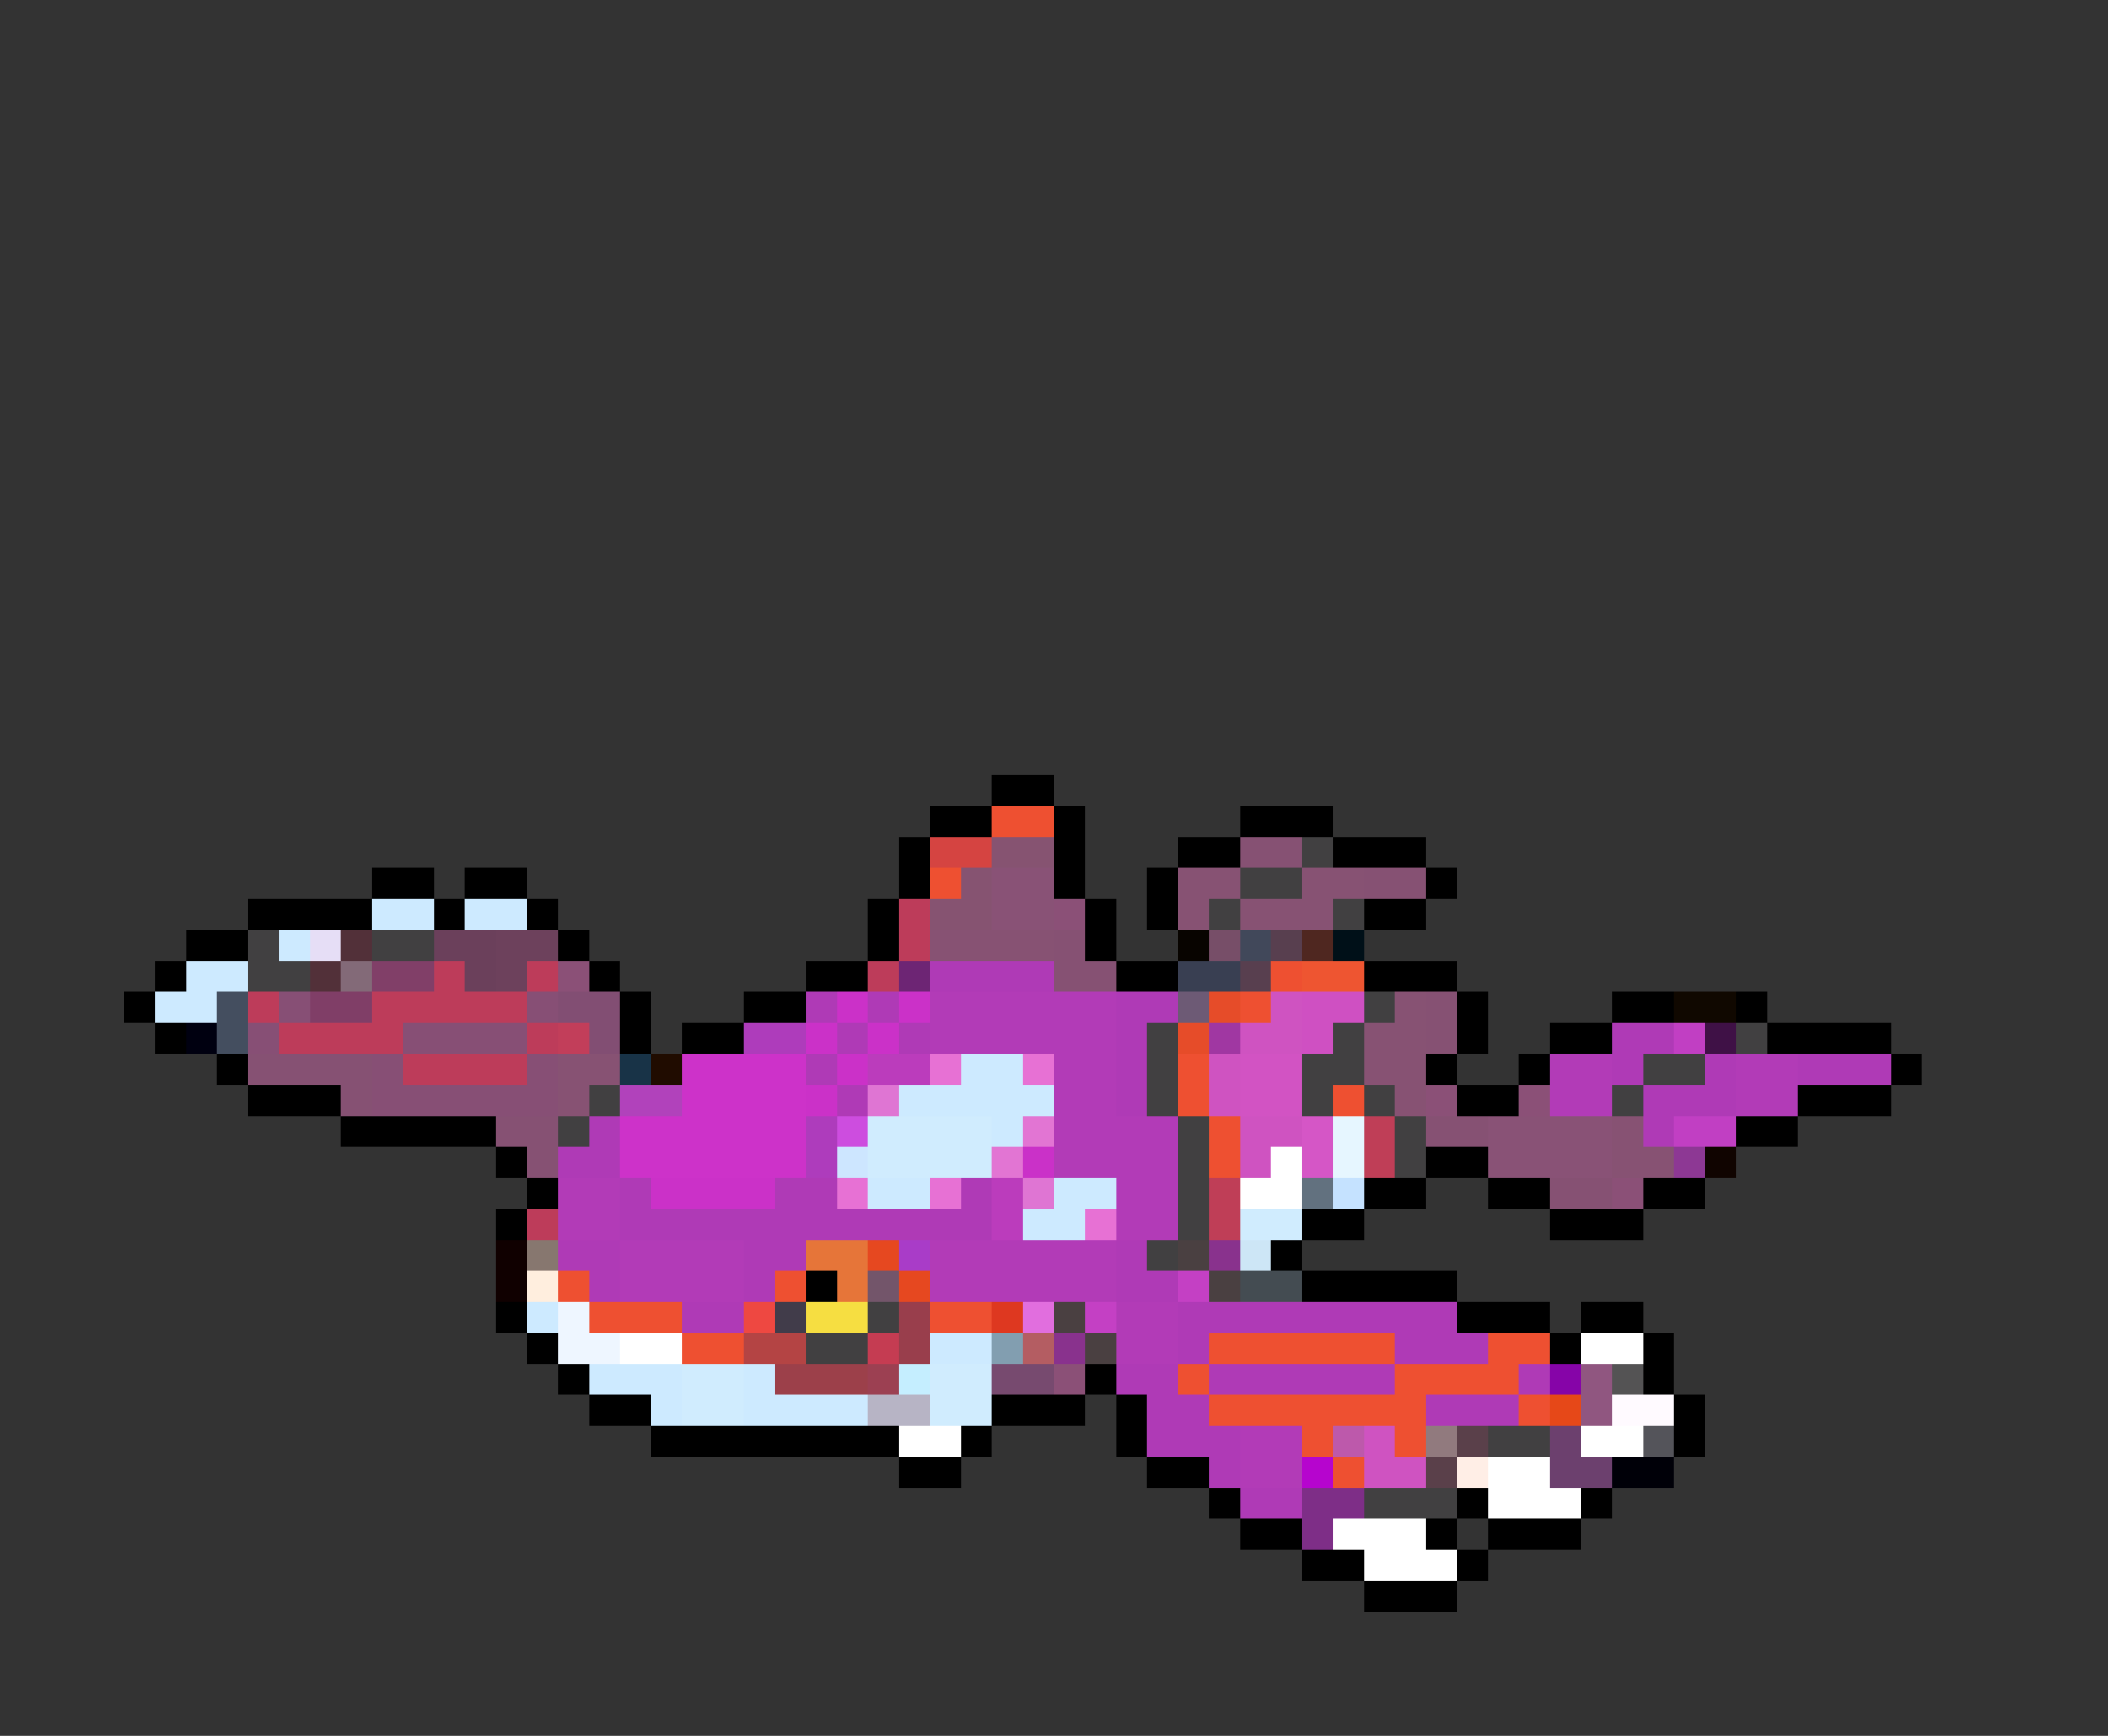 <svg xmlns="http://www.w3.org/2000/svg" viewBox="0 -0.5 68 56" shape-rendering="crispEdges">
<rect x="0" y="-0.5" width="68" height="56" fill="#333333" stroke="none"/>
<path stroke="#000000" d="M32 25h2M30 26h2M34 26h1M40 26h3M29 27h1M34 27h1M38 27h2M43 27h3M12 28h2M15 28h2M29 28h1M34 28h1M37 28h1M46 28h1M8 29h4M14 29h1M17 29h1M28 29h1M35 29h1M37 29h1M44 29h2M6 30h2M18 30h1M28 30h1M35 30h1M5 31h1M19 31h1M26 31h2M36 31h2M44 31h3M4 32h1M20 32h1M24 32h2M47 32h1M52 32h2M56 32h1M5 33h1M20 33h1M22 33h2M47 33h1M50 33h2M57 33h4M7 34h1M46 34h1M49 34h1M61 34h1M8 35h3M47 35h2M58 35h3M11 36h5M56 36h2M16 37h1M46 37h2M17 38h1M44 38h2M48 38h2M53 38h2M16 39h1M42 39h2M50 39h3M41 40h1M26 41h1M42 41h5M16 42h1M47 42h3M51 42h2M17 43h1M50 43h1M53 43h1M18 44h1M35 44h1M53 44h1M19 45h2M32 45h3M36 45h1M54 45h1M21 46h8M31 46h1M36 46h1M54 46h1M29 47h2M37 47h2M39 48h1M47 48h1M51 48h1M40 49h2M46 49h1M48 49h3M42 50h2M47 50h1M44 51h3" />
<path stroke="#ee5031" d="M32 26h2M30 28h1M41 31h1M40 32h1M38 34h1M38 35h1M43 35h1M39 36h1M39 37h1M18 41h1M25 41h1M19 42h3M30 42h2M22 43h2M39 43h6M48 43h2M38 44h1M45 44h4M39 45h7M49 45h1M42 46h1M45 46h1M43 47h1" />
<path stroke="#d54441" d="M30 27h2" />
<path stroke="#865371" d="M32 27h2M31 28h1M30 29h2" />
<path stroke="#865173" d="M40 27h2M44 28h2M34 30h1M34 31h2M46 32h1M46 33h1M8 34h4M11 35h1M16 36h2M46 36h2M17 37h1M50 38h2" />
<path stroke="#414041" d="M42 27h1M40 28h2M39 29h1M43 29h1M8 30h1M12 30h2M8 31h2M44 32h1M37 33h1M43 33h1M56 33h1M37 34h1M42 34h2M53 34h2M19 35h1M37 35h1M42 35h1M44 35h1M52 35h1M18 36h1M38 36h1M45 36h1M38 37h1M45 37h1M38 38h1M38 39h1M37 40h1M28 42h1M26 43h2M48 46h2M44 48h3" />
<path stroke="#895276" d="M32 28h2M32 29h2M48 36h4M48 37h4" />
<path stroke="#875273" d="M38 28h2M42 28h2M38 29h1M40 29h3M30 30h4M45 32h1M44 33h2M18 34h2M44 34h2M18 35h1M45 35h1M52 36h1M52 37h2" />
<path stroke="#cdeaff" d="M12 29h2M15 29h2M9 30h1M6 31h2M5 32h2M31 34h2M29 35h5M32 36h1M28 38h2M34 38h2M33 39h2M17 42h1M30 43h2M19 44h3M24 44h1M21 45h1M24 45h4" />
<path stroke="#bd3c5a" d="M29 29h1M29 30h1M14 31h1M17 31h1M28 31h1M8 32h1M12 32h5M9 33h4M17 33h1M13 34h4M17 39h1" />
<path stroke="#8b5077" d="M34 29h1M18 31h1M46 35h1M49 35h1M52 38h1M34 44h1" />
<path stroke="#e6def6" d="M10 30h1" />
<path stroke="#523039" d="M11 30h1M10 31h1" />
<path stroke="#6b405b" d="M14 30h2M15 31h1" />
<path stroke="#6d415c" d="M16 30h2M16 31h1" />
<path stroke="#080400" d="M38 30h1" />
<path stroke="#774e68" d="M39 30h1" />
<path stroke="#41485a" d="M40 30h1" />
<path stroke="#583f4f" d="M41 30h1M40 31h1" />
<path stroke="#4f2720" d="M42 30h1" />
<path stroke="#001018" d="M43 30h1" />
<path stroke="#836a78" d="M11 31h1" />
<path stroke="#813f68" d="M12 31h2" />
<path stroke="#6d2574" d="M29 31h1" />
<path stroke="#af3ab6" d="M30 31h4M26 32h1M28 32h1M36 32h2M27 33h1M29 33h1M36 33h1M52 33h2M26 34h1M36 34h1M52 34h1M55 34h1M58 34h3M27 35h1M36 35h1M53 35h3M19 36h1M53 36h1M18 37h2M20 38h1M25 38h2M31 38h1M20 39h12M18 40h2M24 40h2M36 40h1M19 41h1M24 41h1M36 41h2M22 42h2M38 42h9M38 43h1M45 43h3M36 44h2M39 44h6M49 44h1M37 45h2M46 45h3M37 46h3M39 47h1M40 48h2" />
<path stroke="#393f52" d="M38 31h2" />
<path stroke="#ee5531" d="M42 31h2" />
<path stroke="#444e5f" d="M7 32h1M7 33h1" />
<path stroke="#874f75" d="M9 32h1M17 32h1M8 33h1M13 33h4M12 34h1M17 34h1M12 35h6" />
<path stroke="#803e67" d="M10 32h2" />
<path stroke="#824e73" d="M18 32h2M19 33h1" />
<path stroke="#cb31c8" d="M27 32h1M29 32h1M26 33h1M28 33h1M27 34h1M26 35h1M21 38h4" />
<path stroke="#b23bb7" d="M30 32h6M30 33h6M34 34h2M50 34h2M56 34h2M34 35h2M50 35h2M56 35h2M34 36h4M34 37h4M18 38h2M36 38h2M18 39h2M36 39h2M20 40h4M30 40h6M20 41h4M30 41h6M36 42h2M36 43h2M40 46h2M40 47h2" />
<path stroke="#6d5a75" d="M38 32h1" />
<path stroke="#e64c29" d="M39 32h1M38 33h1" />
<path stroke="#cf53c1" d="M41 32h1M40 33h2M39 34h1M39 35h1M40 36h2M40 37h1M44 46h1M44 47h2" />
<path stroke="#cf50c2" d="M42 32h2M42 33h1" />
<path stroke="#100800" d="M54 32h2" />
<path stroke="#000010" d="M6 33h1" />
<path stroke="#c23e5a" d="M18 33h1" />
<path stroke="#ae3cbb" d="M24 33h2" />
<path stroke="#a037a2" d="M39 33h1" />
<path stroke="#c13fc3" d="M54 33h1M54 36h2" />
<path stroke="#3f1146" d="M55 33h1" />
<path stroke="#183347" d="M20 34h1" />
<path stroke="#200c00" d="M21 34h1" />
<path stroke="#cd32c9" d="M22 34h4M22 35h4M20 36h6M20 37h6" />
<path stroke="#bb3cbc" d="M28 34h2M32 38h1M32 39h1" />
<path stroke="#e771d4" d="M30 34h1M33 34h1M27 38h1M30 38h1M35 39h1" />
<path stroke="#d253c3" d="M40 34h2M40 35h2" />
<path stroke="#b142bb" d="M20 35h2" />
<path stroke="#df75d3" d="M28 35h1M33 38h1" />
<path stroke="#ae3cbc" d="M26 36h1M26 37h1" />
<path stroke="#cd4ddf" d="M27 36h1" />
<path stroke="#d0ecfe" d="M28 36h4M28 37h4M40 39h2M22 44h2M30 44h2M22 45h2M30 45h2" />
<path stroke="#e275d3" d="M33 36h1M32 37h1" />
<path stroke="#d556c6" d="M42 36h1M42 37h1" />
<path stroke="#e6f6ff" d="M43 36h1M43 37h1" />
<path stroke="#bf3e57" d="M44 36h1M44 37h1M39 38h1M39 39h1" />
<path stroke="#cde6ff" d="M27 37h1" />
<path stroke="#ca31c8" d="M33 37h1" />
<path stroke="#ffffff" d="M41 37h1M40 38h2M20 43h2M51 43h2M29 46h2M51 46h2M48 47h2M48 48h3M43 49h3M44 50h3" />
<path stroke="#8d3894" d="M54 37h1" />
<path stroke="#100400" d="M55 37h1" />
<path stroke="#62717f" d="M42 38h1" />
<path stroke="#c5e2ff" d="M43 38h1" />
<path stroke="#100000" d="M16 40h1M16 41h1" />
<path stroke="#87776f" d="M17 40h1" />
<path stroke="#e67539" d="M26 40h2M27 41h1" />
<path stroke="#e64820" d="M28 40h1M29 41h1" />
<path stroke="#a93cc8" d="M29 40h1" />
<path stroke="#4a4041" d="M38 40h1M39 41h1M34 42h1M35 43h1" />
<path stroke="#89328d" d="M39 40h1M34 43h1" />
<path stroke="#cde6f6" d="M40 40h1" />
<path stroke="#ffeede" d="M17 41h1" />
<path stroke="#73556a" d="M28 41h1" />
<path stroke="#c440c4" d="M38 41h1M35 42h1" />
<path stroke="#444c52" d="M40 41h2" />
<path stroke="#eef6ff" d="M18 42h1M18 43h2" />
<path stroke="#ee4841" d="M24 42h1" />
<path stroke="#413c4a" d="M25 42h1" />
<path stroke="#f6de41" d="M26 42h2" />
<path stroke="#993e4c" d="M29 42h1M29 43h1" />
<path stroke="#de3820" d="M32 42h1" />
<path stroke="#e16ede" d="M33 42h1" />
<path stroke="#b44444" d="M24 43h2" />
<path stroke="#c53c52" d="M28 43h1" />
<path stroke="#829eb0" d="M32 43h1" />
<path stroke="#b45d62" d="M33 43h1" />
<path stroke="#9c404a" d="M25 44h3" />
<path stroke="#9c4052" d="M28 44h1" />
<path stroke="#c5eeff" d="M29 44h1" />
<path stroke="#774a6f" d="M32 44h2" />
<path stroke="#8604a8" d="M50 44h1" />
<path stroke="#905680" d="M51 44h1M51 45h1" />
<path stroke="#545354" d="M52 44h1" />
<path stroke="#b7b4c5" d="M28 45h2" />
<path stroke="#e64818" d="M50 45h1" />
<path stroke="#fffaff" d="M52 45h2" />
<path stroke="#bd59ab" d="M43 46h1" />
<path stroke="#917a7e" d="M46 46h1" />
<path stroke="#5a404a" d="M47 46h1M46 47h1" />
<path stroke="#6c406e" d="M50 46h1M50 47h2" />
<path stroke="#54545a" d="M53 46h1" />
<path stroke="#b605ce" d="M42 47h1" />
<path stroke="#ffeee6" d="M47 47h1" />
<path stroke="#000008" d="M52 47h2" />
<path stroke="#7e2e87" d="M42 48h2M42 49h1" />
</svg>